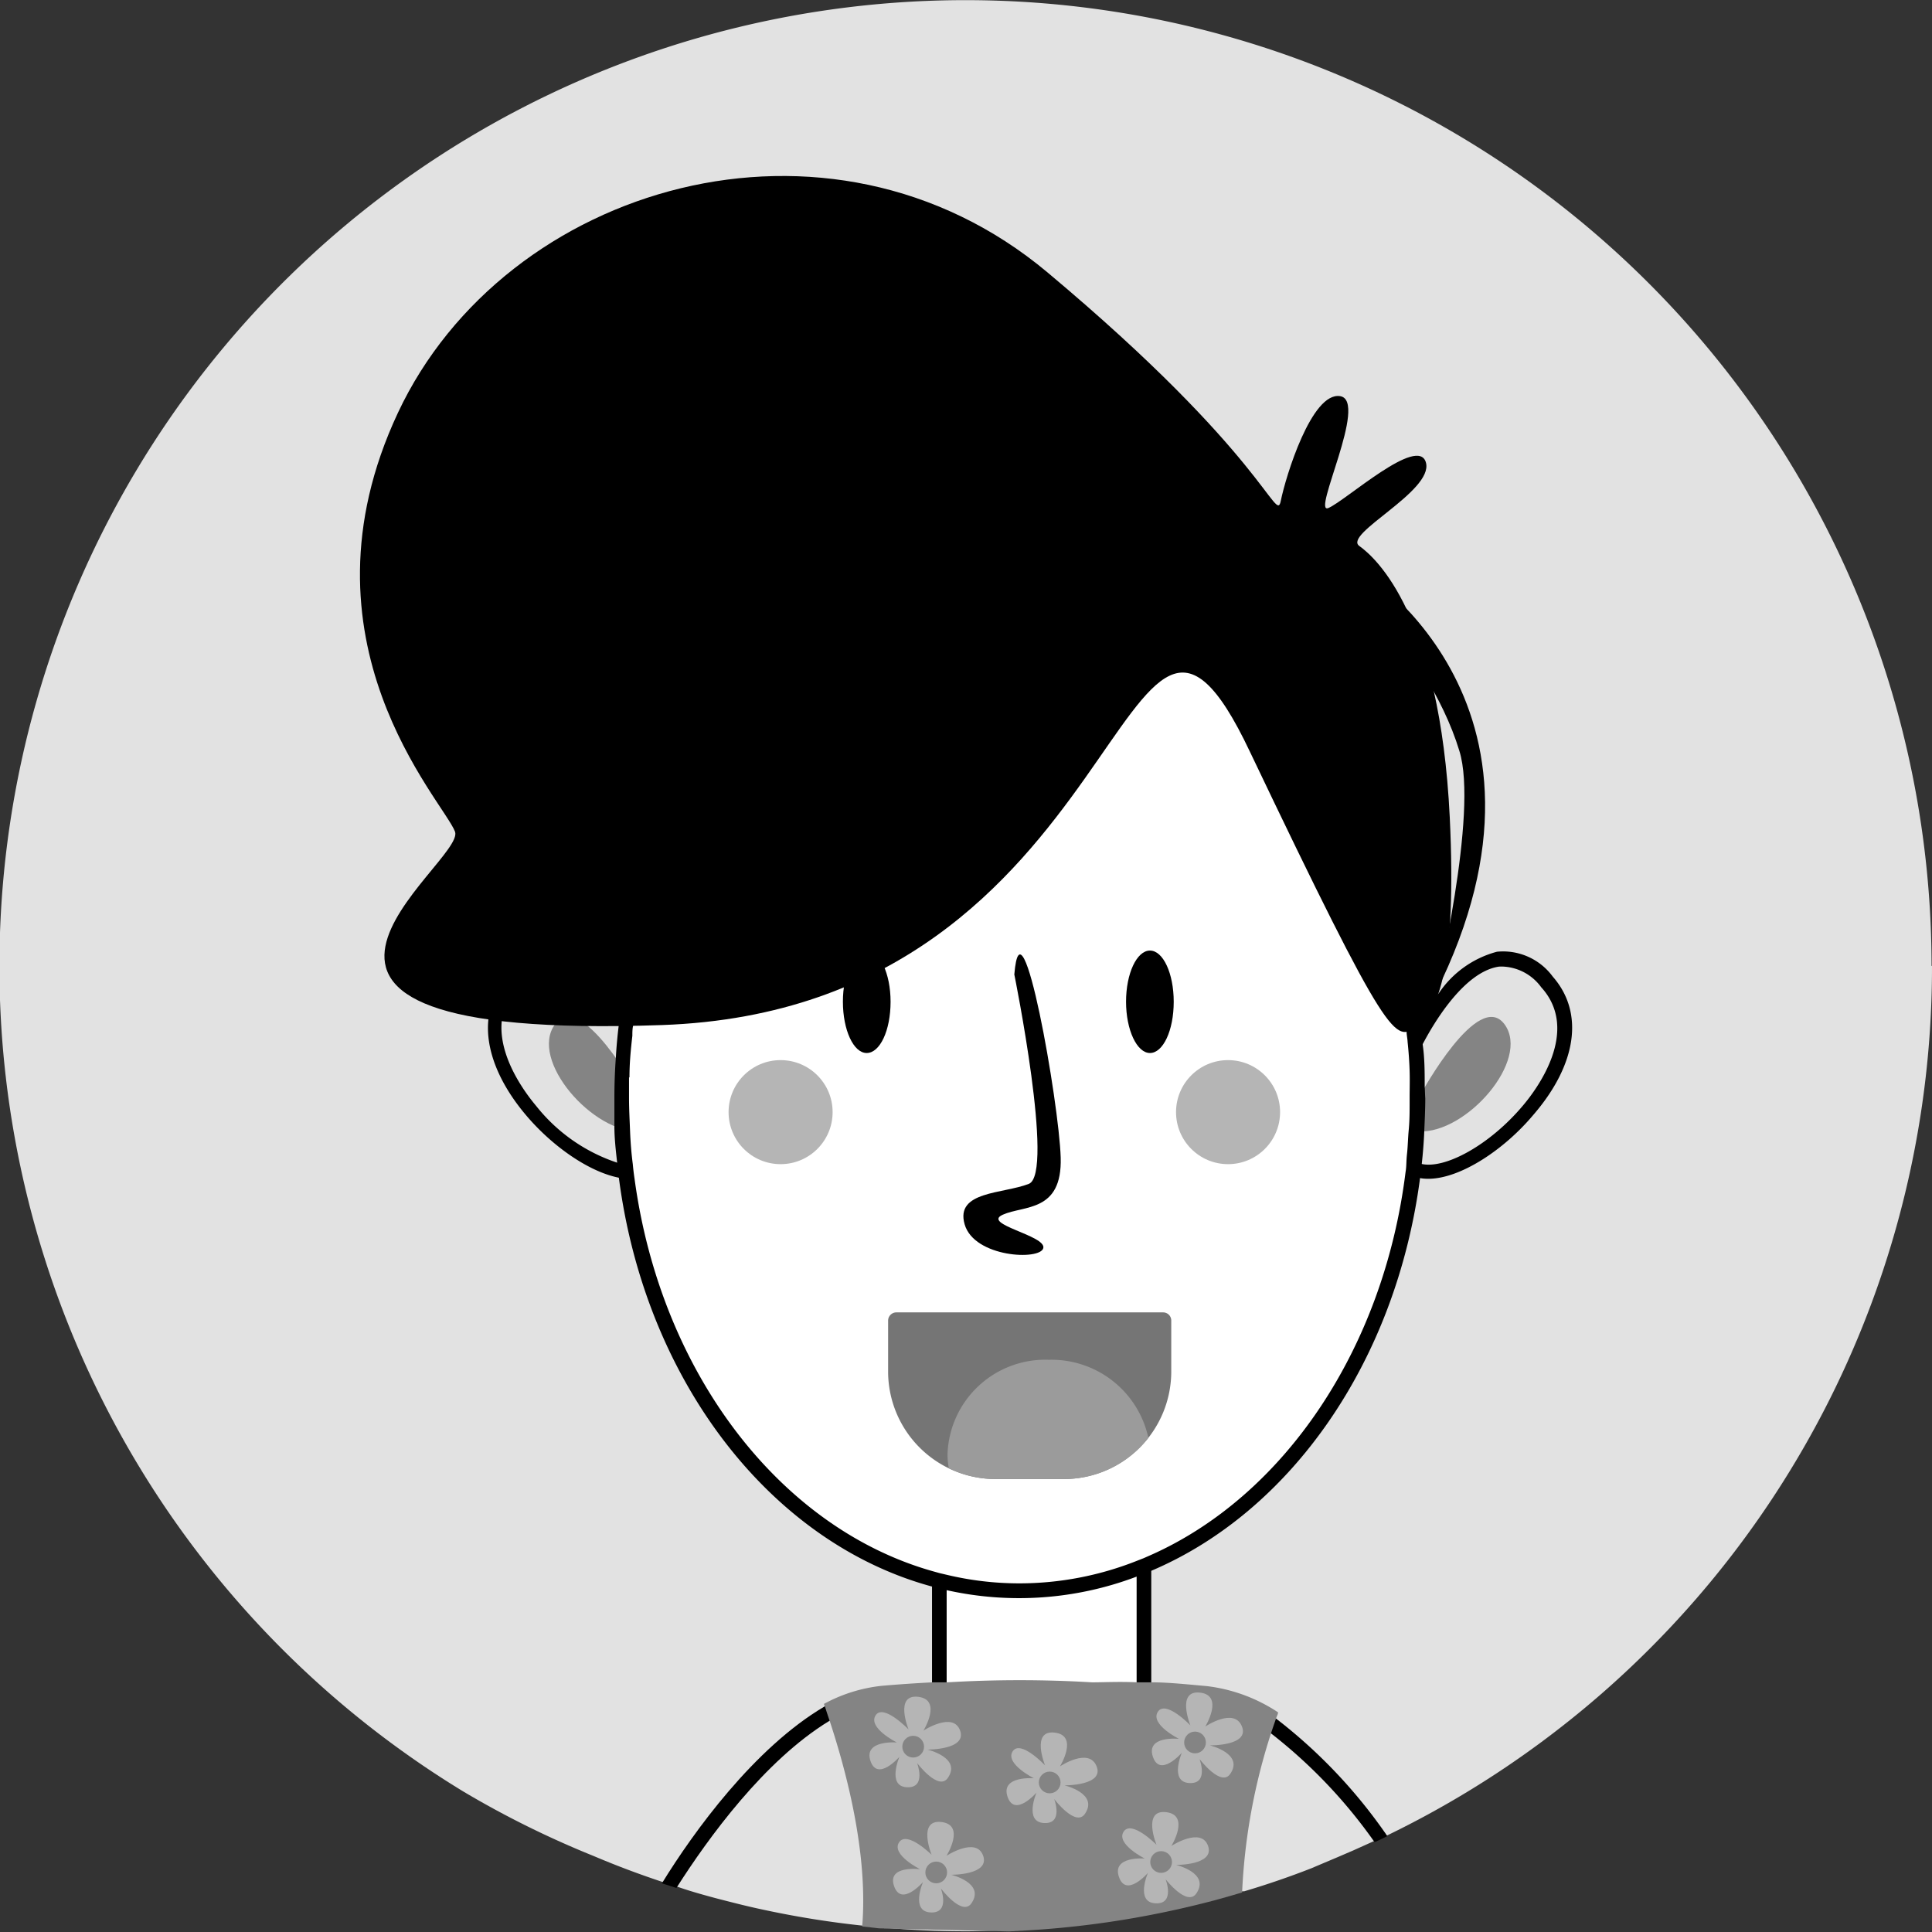 <svg xmlns="http://www.w3.org/2000/svg" viewBox="0 0 133.33 133.34"><rect x="0" y="0" width="133.33" height="133.34" fill="#333333" stroke="none"/><defs><style>.cls-1{fill:#e2e2e2;}.cls-2{fill:#fff;}.cls-3{fill:#848484;}.cls-4{fill:#757575;}.cls-5{fill:#9b9b9b;}.cls-6{fill:#b5b5b5;}</style></defs><g id="Layer_2" data-name="Layer 2"><g id="OBJECTS"><path class="cls-1" d="M133.33,66.67a66.53,66.53,0,0,1-26.86,53.48h0a66.64,66.64,0,0,1-10.69,6.49c-.26.14-.53.26-.8.39h0l-.1,0-1.51.68-.49.21c-.78.34-1.56.66-2.35,1h0q-2.3.9-4.66,1.6h0l-.12,0-.85.25-1,.28c-1.25.33-2.52.63-3.8.89a64.54,64.54,0,0,1-9.18,1.2l-1.26.07c-1,0-2,.07-2.93.07-1.92,0-3.83-.08-5.71-.25-.34,0-.67-.05-1-.09l-.5-.05a64.66,64.66,0,0,1-6.71-1.07h0c-.72-.15-1.44-.32-2.15-.5s-1.23-.31-1.84-.48h0c-.69-.19-1.37-.39-2-.61l-1-.32c-1.51-.5-3-1.05-4.46-1.66l-.43-.18A65.64,65.64,0,0,1,32,123.65a66.67,66.67,0,1,1,101.3-57Z"/><rect class="cls-2" x="64.82" y="106.17" width="14.12" height="12.97"/><path d="M64.32,105.66v14H79.45v-14Zm14.12,13H65.33v-12H78.44Z"/><path d="M45.15,72.27c-.07-.14-.35-.75-.81-1.54-.15-.26-.32-.55-.51-.84s-.27-.41-.42-.62-.28-.38-.42-.58c-1.11-1.42-2.55-2.76-4.18-3A4.26,4.26,0,0,0,35,67.4a5.13,5.13,0,0,0-1.29,2.91c-.23,2,.65,4.36,2.6,6.66,1.8,2.13,4.37,3.94,6.48,4.32l.53.06h.5A2.53,2.53,0,0,0,45,81C48.72,78.66,45.43,72.75,45.15,72.27Zm-.71,7.85a1.74,1.74,0,0,1-.78.23,2.93,2.93,0,0,1-.51,0,3.39,3.39,0,0,1-.52-.1A11.94,11.94,0,0,1,37,76.32c-.74-.88-2.64-3.4-2.37-5.89a4.2,4.2,0,0,1,1-2.36,3.48,3.48,0,0,1,2.56-1.42,2.43,2.43,0,0,1,.38,0c1.61.24,3.08,1.92,4.11,3.45.14.21.28.42.4.62l0,0,.43.72c.38.69.6,1.17.61,1.19l0,.05S47.43,78.27,44.44,80.12Z"/><path class="cls-3" d="M44.05,75.46s-3.94-7.23-5.75-4.77,2.63,7.56,5.91,7.39S44.05,75.46,44.05,75.46Z"/><path d="M107.16,67.4a4.25,4.25,0,0,0-3.85-1.72,7,7,0,0,0-4,2.84A17.76,17.76,0,0,0,98,70.37l-.33.54c0,.07-.07.14-.11.2l-.42.79c-.08.19-.14.31-.17.37-.28.47-3.47,6.24,0,8.61h0l.14.09.32.17a3.65,3.65,0,0,0,.5.15,3.21,3.21,0,0,0,.63.06c2.22,0,5.23-2,7.24-4.39C108.84,73.45,109.33,69.87,107.16,67.4Zm-2.08,8.92c-2.26,2.68-5.35,4.39-7,4a1.36,1.36,0,0,1-.41-.17l-.08-.06a2,2,0,0,1-.47-.39c-1.38-1.48-.53-4.18.14-5.73.18-.41.34-.74.45-.94l.13-.24,0-.05s.11-.24.3-.6c.75-1.45,2.86-5.06,5.29-5.43a2.34,2.34,0,0,1,.38,0,3.45,3.45,0,0,1,2.55,1.42C109.08,71.12,106.07,75.16,105.08,76.32Z"/><path class="cls-3" d="M98.08,75.46s3.94-7.23,5.75-4.77-2.63,7.56-5.92,7.39S98.08,75.46,98.08,75.46Z"/><ellipse class="cls-2" cx="70.36" cy="75.79" rx="27.47" ry="34"/><path d="M97.55,71l-.12.07-.12.06a.28.28,0,0,1-.12,0,.27.27,0,0,1-.12,0c0,.23.06.47.07.71l.42-.79A.25.25,0,0,0,97.55,71Zm-54.34-.24s0,0,0,0v0c-.12.94-.2,1.9-.24,2.87l.47.74c0-1,.09-1.94.2-2.89,0-.26,0-.51.07-.77ZM97.55,71l-.12.07-.12.06a.28.28,0,0,1-.12,0,.27.27,0,0,1-.12,0c0,.23.06.47.07.71l.42-.79A.25.25,0,0,0,97.55,71Zm-54.34-.24s0,0,0,0v0c-.12.94-.2,1.9-.24,2.87l.47.74c0-1,.09-1.94.2-2.89,0-.26,0-.51.07-.77ZM97.55,71l-.12.07-.12.06a.28.28,0,0,1-.12,0,.27.27,0,0,1-.12,0c0,.23.06.47.07.71l.42-.79A.25.25,0,0,0,97.55,71Zm-54.34-.24s0,0,0,0v0c-.12.94-.2,1.9-.24,2.87l.47.74c0-1,.09-1.94.2-2.89,0-.26,0-.51.07-.77ZM97.55,71l-.12.07-.12.06a.28.28,0,0,1-.12,0,.27.27,0,0,1-.12,0c0,.23.06.47.07.71l.42-.79A.25.25,0,0,0,97.55,71ZM43.2,70.75v0c-.12.94-.2,1.9-.24,2.87l.47.74c0-1,.09-1.94.2-2.89,0-.26,0-.51.07-.77h-.49S43.2,70.75,43.2,70.75ZM98.32,75h0c0-1,0-2-.14-2.92q-.06-.73-.15-1.47l0-.27C95.88,53.91,84.3,41.28,70.36,41.28,56.91,41.28,45.64,53.06,43,68.69c-.09.48-.16,1-.22,1.44,0,.21-.06.42-.08.63-.09.74-.16,1.49-.2,2.24-.07.92-.1,1.85-.1,2.79,0,.65,0,1.3,0,1.94,0,.85.1,1.68.19,2.51q0,.53.12,1.05c1.82,14,10.47,25.16,21.57,28.19l.5.13.51.12a22.91,22.91,0,0,0,13.11-.91l.51-.19.5-.21C89.07,104.34,96.33,94,98,81.3c0-.33.09-.67.12-1,.08-.73.14-1.47.17-2.22s.07-1.51.07-2.28C98.34,75.53,98.34,75.29,98.32,75ZM97,80.88h0c-1.52,12.26-8.41,22.35-17.57,26.43l-.5.22-.51.2a22,22,0,0,1-8.08,1.54,21.56,21.56,0,0,1-5-.59l-.51-.12-.5-.14c-10.54-3-18.74-13.72-20.54-27.08-.05-.33-.09-.66-.12-1-.1-.76-.16-1.54-.19-2.32s-.07-1.49-.07-2.24q0-.69,0-1.38c0-1,.09-1.94.2-2.89,0-.26,0-.51.07-.77s.08-.58.13-.86C46.07,54.22,57.12,42.3,70.36,42.3,84,42.3,95.27,54.89,97.07,71.19c0,.23.06.47.07.71.07.67.12,1.35.14,2s0,1.23,0,1.85c0,.1,0,.2,0,.3,0,.64,0,1.28-.06,1.91s-.06,1.12-.12,1.67S97.07,80.48,97,80.88ZM43.21,70.75s0,0,0,0v0c-.12.94-.2,1.9-.24,2.87l.47.74c0-1,.09-1.94.2-2.89,0-.26,0-.51.07-.77ZM97.55,71l-.12.07-.12.06a.28.28,0,0,1-.12,0,.27.27,0,0,1-.12,0c0,.23.06.47.07.71l.42-.79A.25.25,0,0,0,97.55,71Zm-54.34-.24s0,0,0,0v0c-.12.94-.2,1.9-.24,2.87l.47.74c0-1,.09-1.94.2-2.89,0-.26,0-.51.07-.77ZM97.55,71l-.12.07-.12.06a.28.28,0,0,1-.12,0,.27.27,0,0,1-.12,0c0,.23.06.47.07.71l.42-.79A.25.25,0,0,0,97.55,71Zm-54.34-.24s0,0,0,0v0c-.12.94-.2,1.9-.24,2.87l.47.74c0-1,.09-1.94.2-2.89,0-.26,0-.51.07-.77ZM97.55,71l-.12.07-.12.06a.28.28,0,0,1-.12,0,.27.27,0,0,1-.12,0c0,.23.06.47.07.71l.42-.79A.25.25,0,0,0,97.55,71Zm-54.34-.24s0,0,0,0v0c-.12.94-.2,1.9-.24,2.87l.47.74c0-1,.09-1.94.2-2.89,0-.26,0-.51.07-.77ZM97.55,71l-.12.07-.12.06a.28.28,0,0,1-.12,0,.27.27,0,0,1-.12,0c0,.23.06.47.07.71l.42-.79A.25.25,0,0,0,97.55,71Z"/><path class="cls-4" d="M80.83,91.14v3.54a7.42,7.42,0,0,1-7.39,7.39H68.68a7.42,7.42,0,0,1-7.39-7.39V91.14a.57.57,0,0,1,.58-.57H80.26A.56.56,0,0,1,80.83,91.14Z"/><path class="cls-5" d="M79.25,99.23a7.35,7.35,0,0,1-5.81,2.84H68.68a7.34,7.34,0,0,1-3.2-.74,5.36,5.36,0,0,1-.09-1,6.75,6.75,0,0,1,7-6.49A6.84,6.84,0,0,1,79.25,99.23Z"/><path d="M70,67.25S72.79,81,71,81.7s-5.09.49-4.43,2.79S71.8,87,72,86.13s-4.27-1.64-2.8-2.3,4.11-.16,4-3.94S70.49,61.33,70,67.25Z"/><path d="M81,69.13c0,2-.74,3.54-1.64,3.54s-1.65-1.59-1.65-3.54.74-3.53,1.65-3.53S81,67.18,81,69.13Z"/><path d="M61.46,69.13c0,2-.74,3.54-1.65,3.54s-1.64-1.59-1.64-3.54.74-3.53,1.64-3.53S61.46,67.18,61.46,69.13Z"/><circle class="cls-6" cx="53.87" cy="76.75" r="3.59"/><circle class="cls-6" cx="84.75" cy="76.75" r="3.59"/><path d="M97.75,70.86c-1.48,1-1.81,1.31-11.5-19-9-19-7.88,17.73-40.56,18.88S32.22,59.53,31.4,57.39s-11.33-13.14-3.94-28.9S57.19,6.15,72.29,18.8s15.77,17.41,16.1,15.76,2.13-7.55,4.1-7.22-2,8.21-.82,7.72,6.24-5.09,6.74-3.12-5.75,4.92-4.6,5.74,5.56,4.76,6.24,18.73C100.54,66.59,99.28,69.84,97.75,70.86Z"/><path d="M93.48,39s15.77,9.2,5.58,29.56c0,0,3-12.48,1.65-16.75C98.41,44.25,90.85,38.18,93.48,39Z"/><path d="M58.27,117.68l-.19-.55-.52.27-.68.38c-4.81,2.84-9,8.61-11.2,12.19l1,.32c2.2-3.46,6.08-8.8,10.54-11.52l.31-.19C58.7,122,60.34,127.87,60,133c.33,0,.66.07,1,.09C61.38,127.49,59.48,121.08,58.27,117.68Z"/><path d="M88.06,118.6c-.31-.22-.62-.42-.94-.62l-.54-.33-.21.6a43.46,43.46,0,0,0-2.54,12.86l1-.28a42.15,42.15,0,0,1,2.28-11.64l.6.43a35,35,0,0,1,7.13,7.48l.1,0h0c.27-.13.54-.25.8-.39A35.8,35.8,0,0,0,88.06,118.6Z"/><path class="cls-3" d="M88.2,118.17c0,.14-.1.28-.14.43-.11.32-.23.66-.34,1a41.55,41.55,0,0,0-2,11l-.85.25-1,.28c-1.25.33-2.52.63-3.8.89a64.54,64.54,0,0,1-9.18,1.2l-1.26.07L61,133.09c-.34,0-.67-.05-1-.09l-.5-.05c.42-5-1.08-10.66-2.24-14.18q-.18-.52-.33-1a1.34,1.34,0,0,1-.07-.18,10.69,10.69,0,0,1,4-1.25c1.14-.1,2.32-.18,3.5-.24l.5,0,.51,0a84.42,84.42,0,0,1,10,0c.8,0,1.83-.06,3.15,0H79l.5,0c1.08,0,2.33.13,3.78.26A11.32,11.32,0,0,1,88.2,118.17Z"/><path class="cls-6" d="M62.7,119.35s-1-2.45.67-2.25.36,2.33.36,2.33,2.05-1.34,2.53,0S64,120.74,64,120.74s2.34.55,1.43,1.93c-.63,1-2.14-1-2.14-1s.67,1.74-.71,1.67-.51-2.1-.51-2.1-1.51,1.74-2,.28,1.82-1.27,1.82-1.27-2-1-1.47-1.86S62.7,119.35,62.7,119.35Z"/><circle class="cls-3" cx="63.02" cy="120.54" r="0.75"/><path class="cls-6" d="M72.12,121.83s-1-2.46.67-2.26.36,2.33.36,2.33,2-1.34,2.53,0-2.22,1.31-2.22,1.31,2.34.55,1.43,1.94c-.63,1-2.14-1-2.14-1s.67,1.74-.71,1.66-.51-2.1-.51-2.1-1.51,1.74-2,.28,1.82-1.27,1.82-1.27-2-1-1.47-1.85S72.12,121.83,72.12,121.83Z"/><circle class="cls-3" cx="72.44" cy="123.01" r="0.75"/><path class="cls-6" d="M64.29,128s-1-2.46.68-2.26.35,2.33.35,2.33,2.06-1.34,2.53,0-2.21,1.31-2.21,1.31,2.33.55,1.42,1.94c-.63,1-2.13-1-2.13-1s.67,1.74-.72,1.66-.51-2.1-.51-2.1-1.5,1.74-2,.28S63.5,129,63.5,129s-2-1-1.46-1.85S64.29,128,64.29,128Z"/><circle class="cls-3" cx="64.61" cy="129.22" r="0.75"/><path class="cls-6" d="M79.81,127.31s-1-2.45.67-2.25.36,2.33.36,2.33,2.06-1.34,2.53,0-2.21,1.31-2.21,1.31,2.33.55,1.42,1.94c-.63,1-2.14-.95-2.14-.95s.68,1.74-.71,1.66-.51-2.1-.51-2.1-1.5,1.74-2,.28S79,128.26,79,128.26s-2-1-1.46-1.85S79.81,127.31,79.81,127.31Z"/><circle class="cls-3" cx="80.13" cy="128.5" r="0.75"/><path class="cls-6" d="M82.15,119.07s-1-2.45.67-2.26.36,2.34.36,2.34,2-1.35,2.53,0-2.22,1.3-2.22,1.3,2.34.56,1.43,1.94c-.63,1-2.14-1-2.14-1s.67,1.74-.71,1.66-.51-2.09-.51-2.09-1.51,1.74-2,.27S81.36,120,81.36,120s-2-1-1.46-1.86S82.15,119.07,82.15,119.07Z"/><circle class="cls-3" cx="82.47" cy="120.25" r="0.75"/></g></g></svg>